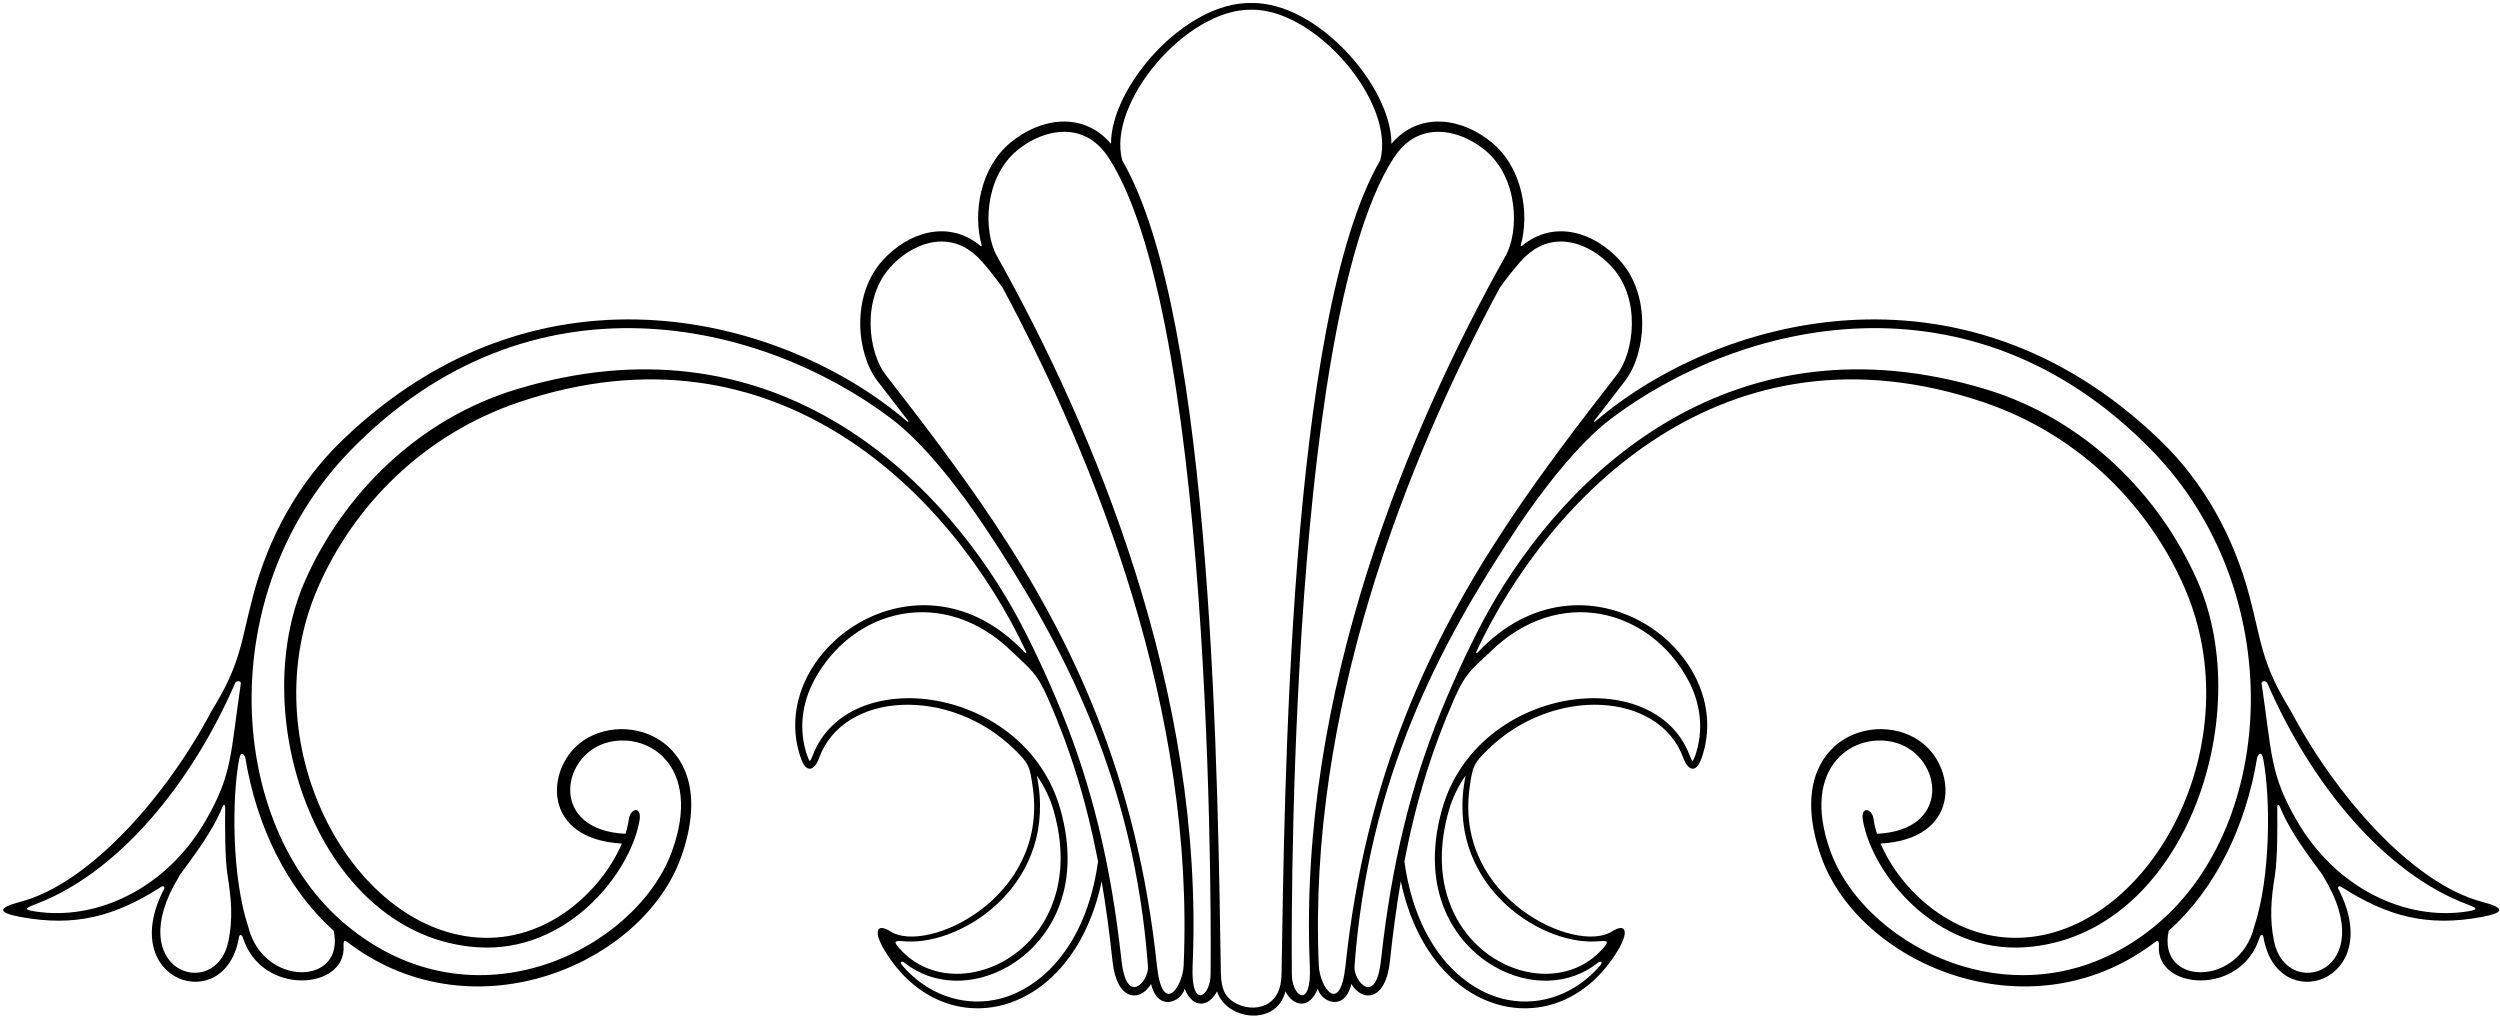 <?xml version="1.0" encoding="UTF-8"?>
<svg xmlns="http://www.w3.org/2000/svg" xmlns:xlink="http://www.w3.org/1999/xlink" width="512pt" height="208pt" viewBox="0 0 512 208" version="1.1">
<g id="surface1">
<path style=" stroke:none;fill-rule:nonzero;fill:rgb(0%,0%,0%);fill-opacity:1;" d="M 508.316 184.688 C 493.887 180.887 478.105 162.566 469.172 145.609 C 463.117 135.852 463.215 131.633 460.688 122.082 C 457.535 110.148 451.492 98.922 442.359 90.129 C 401.348 50.645 350.984 65.488 326.805 86.246 C 326.457 86.543 326.336 86.414 326.613 86.051 C 328.652 83.379 330.703 80.723 332.766 78.062 C 337.078 72.504 338.277 60.602 331.762 53.355 C 326.609 47.633 318.34 44.828 311.676 50.371 C 311.559 50.469 311.406 50.402 311.445 50.27 C 313.262 43.789 311.875 34.41 305.5 29.16 C 299.477 24.199 290.727 22.68 284.961 29.461 C 285.051 17.91 269.922 0.371 256.25 0.617 C 242.578 0.371 227.449 17.91 227.539 29.461 C 221.773 22.68 213.023 24.199 207 29.16 C 200.625 34.41 199.238 43.789 201.055 50.27 C 201.094 50.402 200.941 50.469 200.824 50.371 C 194.16 44.828 185.891 47.633 180.738 53.355 C 174.223 60.602 175.422 72.504 179.734 78.062 C 181.797 80.723 183.848 83.379 185.887 86.051 C 186.164 86.414 186.043 86.543 185.695 86.246 C 161.516 65.488 111.152 50.645 70.141 90.129 C 61.008 98.922 54.965 110.148 51.812 122.082 C 49.285 131.633 49.383 135.852 43.328 145.609 C 34.395 162.566 18.613 180.887 4.184 184.688 C -0.707 185.977 -0.359 186.949 4.23 187.797 C 15.336 189.852 23.457 187.738 33.035 181.613 C 33.457 181.344 33.82 181.645 33.602 182.066 C 23.684 201.121 46.211 208.387 48.941 191.941 C 49.047 191.309 49.527 191.344 49.73 191.984 C 53.523 204.117 70.902 202.742 70.363 193.777 C 70.254 192.016 70.988 192.836 71.777 193.418 C 97.383 212.285 131.754 197.328 139.512 175.477 C 147.988 151.59 128.137 144.676 118.68 152.258 C 111.824 157.754 111.016 171.832 127.352 172.762 C 123.422 182.059 112.344 193.094 97.68 191.996 C 71.621 190.047 51.309 151.895 65.152 120.258 C 72.383 103.727 86.523 89.059 106.262 82.379 C 159.418 64.387 195.332 101.879 210.125 133.41 C 210.281 133.742 210.102 133.871 209.859 133.613 C 188.062 110.453 156.492 133.457 163.984 155.184 C 165.152 158.566 166.832 157.777 167.766 155.211 C 172.703 141.633 194.461 140.41 207.809 153.531 C 210.73 156.402 210.918 156.902 211.539 161.477 C 214.594 184.07 189.723 195.426 182.418 190.785 C 179.477 188.914 178.789 190.785 181.277 194.836 C 193.414 214.625 219.66 208.844 225.617 180.484 C 226.488 185.586 227.227 191.004 227.844 196.848 C 228.73 205.238 233.594 205.176 235.742 201.512 C 237.117 207.328 241.973 205.184 242.617 202.48 C 244.363 206.867 247.715 206.086 249.242 203.023 C 251.098 208.945 261.461 210.316 263.258 203.023 C 264.785 206.086 268.137 206.867 269.883 202.48 C 270.527 205.184 275.383 207.328 276.758 201.512 C 278.906 205.176 283.77 205.238 284.656 196.848 C 285.273 191.004 286.012 185.586 286.883 180.484 C 292.84 208.844 319.086 214.625 331.223 194.836 C 333.711 190.785 333.023 188.914 330.082 190.785 C 322.777 195.426 297.906 184.07 300.961 161.477 C 301.582 156.902 301.77 156.402 304.691 153.531 C 318.039 140.41 339.797 141.633 344.734 155.211 C 345.668 157.777 347.348 158.566 348.516 155.184 C 356.008 133.457 324.438 110.453 302.641 133.613 C 302.398 133.871 302.219 133.742 302.375 133.41 C 317.168 101.879 353.082 64.387 406.238 82.379 C 425.977 89.059 440.117 103.727 447.352 120.258 C 461.191 151.895 440.879 190.047 414.82 191.996 C 400.156 193.094 389.078 182.059 385.148 172.762 C 401.484 171.832 400.676 157.754 393.82 152.258 C 384.363 144.676 364.512 151.59 372.988 175.477 C 380.746 197.328 415.117 212.285 440.723 193.418 C 441.512 192.836 442.246 192.016 442.137 193.777 C 441.598 202.742 458.977 204.117 462.77 191.984 C 462.973 191.344 463.453 191.309 463.559 191.941 C 466.289 208.387 488.816 201.121 478.898 182.066 C 478.68 181.645 479.043 181.344 479.465 181.613 C 489.043 187.738 497.164 189.852 508.27 187.797 C 512.859 186.949 513.207 185.977 508.316 184.688 Z M 7.219 186.668 C 5.059 186.336 4.949 186.051 7.07 185.262 C 24.02 178.961 39.078 160.812 48.16 139.895 C 48.391 139.367 49.414 139.367 49.32 139.996 C 47.168 154.492 47.637 158.539 42.113 168.07 C 34.039 182.008 19.809 188.621 7.219 186.668 Z M 46.77 192.805 C 44.207 205.211 24.789 199.035 36.617 179.594 C 36.953 178.668 42.996 171.699 45.598 165.176 C 45.801 164.672 46.129 164.719 46.121 165.332 C 46.078 169.414 46.039 175.777 46.625 179.426 C 47.387 184.152 47.723 188.176 46.77 192.805 Z M 50.863 189.883 C 47.422 179.555 47.488 163.352 48.977 155.527 C 49.316 153.762 49.871 154.359 50.215 155.051 C 52.516 169.113 58.672 181.949 68.344 190.621 C 70.777 201.961 53.938 202.18 50.863 189.883 Z M 185.797 192.809 C 197.41 193.398 216.809 180.82 212.34 158.832 C 213.855 160.992 215.051 163.414 215.812 166.105 C 223.598 193.629 197.004 207.008 184.969 195.031 C 182.23 192.309 183.48 192.691 185.797 192.809 Z M 224.562 178.453 C 221.566 195.406 211.832 203.234 203.703 204.777 C 196.797 206.09 189.801 203.52 184.836 197.789 C 184.082 196.918 184.68 196.707 185.324 197.223 C 191.008 201.754 199.25 202.098 206.488 197.922 C 214.711 193.184 221.832 182.238 217.16 165.727 C 209.965 140.305 173.637 135.578 166.449 154.73 C 166.227 155.328 166.008 155.691 165.855 155.887 C 165.723 155.703 165.523 155.359 165.309 154.727 C 163.531 149.574 164.176 144.074 166.789 139.238 C 174.73 124.559 193.281 119.887 207.164 133.371 C 210.699 136.809 212.207 137.504 214.602 142.957 C 219.184 153.391 222.488 163.98 224.879 176.418 C 224.781 177.152 224.66 177.895 224.562 178.453 Z M 229.676 196.664 C 227.48 176.488 223.406 160.539 217.457 145.887 C 214.477 138.543 210.602 130.34 207.562 124.941 C 191.559 96.527 157.492 64.062 105.777 79.727 C 85.531 85.859 70.254 101.297 62.449 119 C 50.113 146.984 65.445 191.746 97.699 193.996 C 116.176 195.281 129.129 178.809 130.98 167.988 C 131.48 165.07 129.109 165.426 128.781 167.812 C 128.652 168.746 128.422 169.734 128.094 170.758 C 112.691 170.051 114.746 155.121 123.938 152.203 C 132.426 149.504 144.098 156.664 137.574 174.469 C 130.316 194.277 97.215 211.438 70.805 189.348 C 46.246 168.809 43.648 121.152 71.777 92.266 C 108.812 54.234 156.039 65.742 182.527 85.73 C 189.512 90.996 197 100.922 201.664 107.906 C 217.895 132.199 232.258 159.641 235.105 197.93 C 235.324 200.852 230.73 206.363 229.676 196.664 Z M 242.41 197.738 C 242.215 202.211 238.039 208.172 236.938 197.75 C 232.832 158.91 219.621 131.117 203.633 107.062 C 196.578 96.449 188.984 86.562 181.395 76.777 C 177.824 72.176 176.406 61.312 182.301 54.762 C 185.309 51.422 189.27 49.441 192.898 49.465 C 195.984 49.488 198.754 50.879 201.137 53.602 C 202.527 55.195 203.93 56.965 205.316 58.887 C 224.621 94.715 244.695 145.723 242.41 197.738 Z M 247.934 199.34 C 248.016 204.141 243.848 206.957 244.246 197.832 C 246.719 141.598 223.934 87.715 204.164 52.418 C 201.32 47.34 201.531 36.387 208.336 30.781 C 211.805 27.926 216.016 26.555 219.602 27.121 C 222.648 27.602 225.184 29.387 227.133 32.434 C 249.453 67.309 247.934 199.34 247.934 199.34 Z M 262.465 199.301 C 262.438 201.012 262.172 202.281 261.73 203.203 C 259.379 208.168 252.258 206.625 250.699 203.051 C 250.301 202.141 250.062 200.918 250.035 199.301 C 249.418 163.543 248.711 65.414 229.832 32.832 C 226.66 21.047 243.012 1.781 256.25 1.988 C 269.488 1.781 285.84 21.047 282.668 32.832 C 263.789 65.414 263.082 163.543 262.465 199.301 Z M 268.254 197.832 C 268.652 206.957 264.484 204.141 264.566 199.34 C 264.566 199.34 263.047 67.309 285.367 32.434 C 287.316 29.387 289.852 27.602 292.898 27.121 C 296.484 26.555 300.695 27.926 304.164 30.781 C 310.969 36.387 311.18 47.34 308.336 52.418 C 288.566 87.715 265.781 141.598 268.254 197.832 Z M 275.562 197.75 C 274.461 208.172 270.285 202.211 270.09 197.738 C 267.805 145.723 287.879 94.715 307.184 58.887 C 308.57 56.965 309.973 55.195 311.363 53.602 C 313.746 50.879 316.516 49.488 319.602 49.465 C 323.23 49.441 327.191 51.422 330.199 54.762 C 336.094 61.312 334.676 72.176 331.105 76.777 C 323.516 86.562 315.922 96.449 308.867 107.062 C 292.879 131.117 279.668 158.91 275.562 197.75 Z M 326.703 192.809 C 329.02 192.691 330.266 192.309 327.531 195.031 C 315.496 207.008 288.902 193.629 296.688 166.105 C 297.449 163.414 298.645 160.992 300.16 158.832 C 295.691 180.82 315.09 193.398 326.703 192.809 Z M 305.34 133.371 C 319.219 119.887 337.77 124.559 345.711 139.238 C 348.324 144.074 348.969 149.574 347.191 154.727 C 346.977 155.359 346.777 155.703 346.645 155.887 C 346.492 155.691 346.273 155.328 346.051 154.73 C 338.863 135.578 302.535 140.305 295.34 165.727 C 290.668 182.238 297.789 193.184 306.012 197.922 C 313.25 202.098 321.492 201.754 327.176 197.223 C 327.82 196.707 328.418 196.918 327.664 197.789 C 322.699 203.52 315.703 206.09 308.797 204.777 C 300.668 203.234 290.93 195.406 287.938 178.453 C 287.84 177.895 287.719 177.152 287.621 176.418 C 290.012 163.98 293.316 153.391 297.898 142.957 C 300.293 137.504 301.801 136.809 305.34 133.371 Z M 441.695 189.348 C 415.285 211.438 382.184 194.277 374.926 174.469 C 368.402 156.664 380.074 149.504 388.562 152.203 C 397.754 155.121 399.809 170.051 384.406 170.758 C 384.078 169.734 383.848 168.746 383.719 167.812 C 383.391 165.426 381.02 165.07 381.52 167.988 C 383.371 178.809 396.324 195.281 414.801 193.996 C 447.055 191.746 462.387 146.984 450.051 119 C 442.246 101.297 426.969 85.859 406.723 79.727 C 355.008 64.062 320.941 96.527 304.938 124.941 C 301.898 130.34 298.023 138.543 295.043 145.887 C 289.094 160.539 285.02 176.488 282.824 196.664 C 281.77 206.363 277.176 200.852 277.395 197.93 C 280.242 159.641 294.605 132.199 310.836 107.906 C 315.5 100.922 322.988 90.996 329.973 85.73 C 356.461 65.742 403.688 54.234 440.723 92.266 C 468.852 121.152 466.254 168.809 441.695 189.348 Z M 461.637 189.883 C 458.562 202.18 441.723 201.961 444.152 190.621 C 453.828 181.949 459.984 169.113 462.285 155.051 C 462.629 154.359 463.188 153.762 463.523 155.527 C 465.012 163.352 465.078 179.555 461.637 189.883 Z M 465.73 192.805 C 464.777 188.176 465.113 184.152 465.875 179.426 C 466.461 175.777 466.422 169.414 466.379 165.332 C 466.371 164.719 466.699 164.672 466.902 165.176 C 469.504 171.699 475.551 178.668 475.883 179.594 C 487.711 199.035 468.293 205.211 465.73 192.805 Z M 505.281 186.668 C 492.691 188.621 478.461 182.008 470.387 168.07 C 464.863 158.539 465.328 154.492 463.18 139.996 C 463.09 139.367 464.109 139.367 464.34 139.895 C 473.422 160.812 488.48 178.961 505.43 185.262 C 507.551 186.051 507.441 186.336 505.281 186.668 "/>
</g>
</svg>
